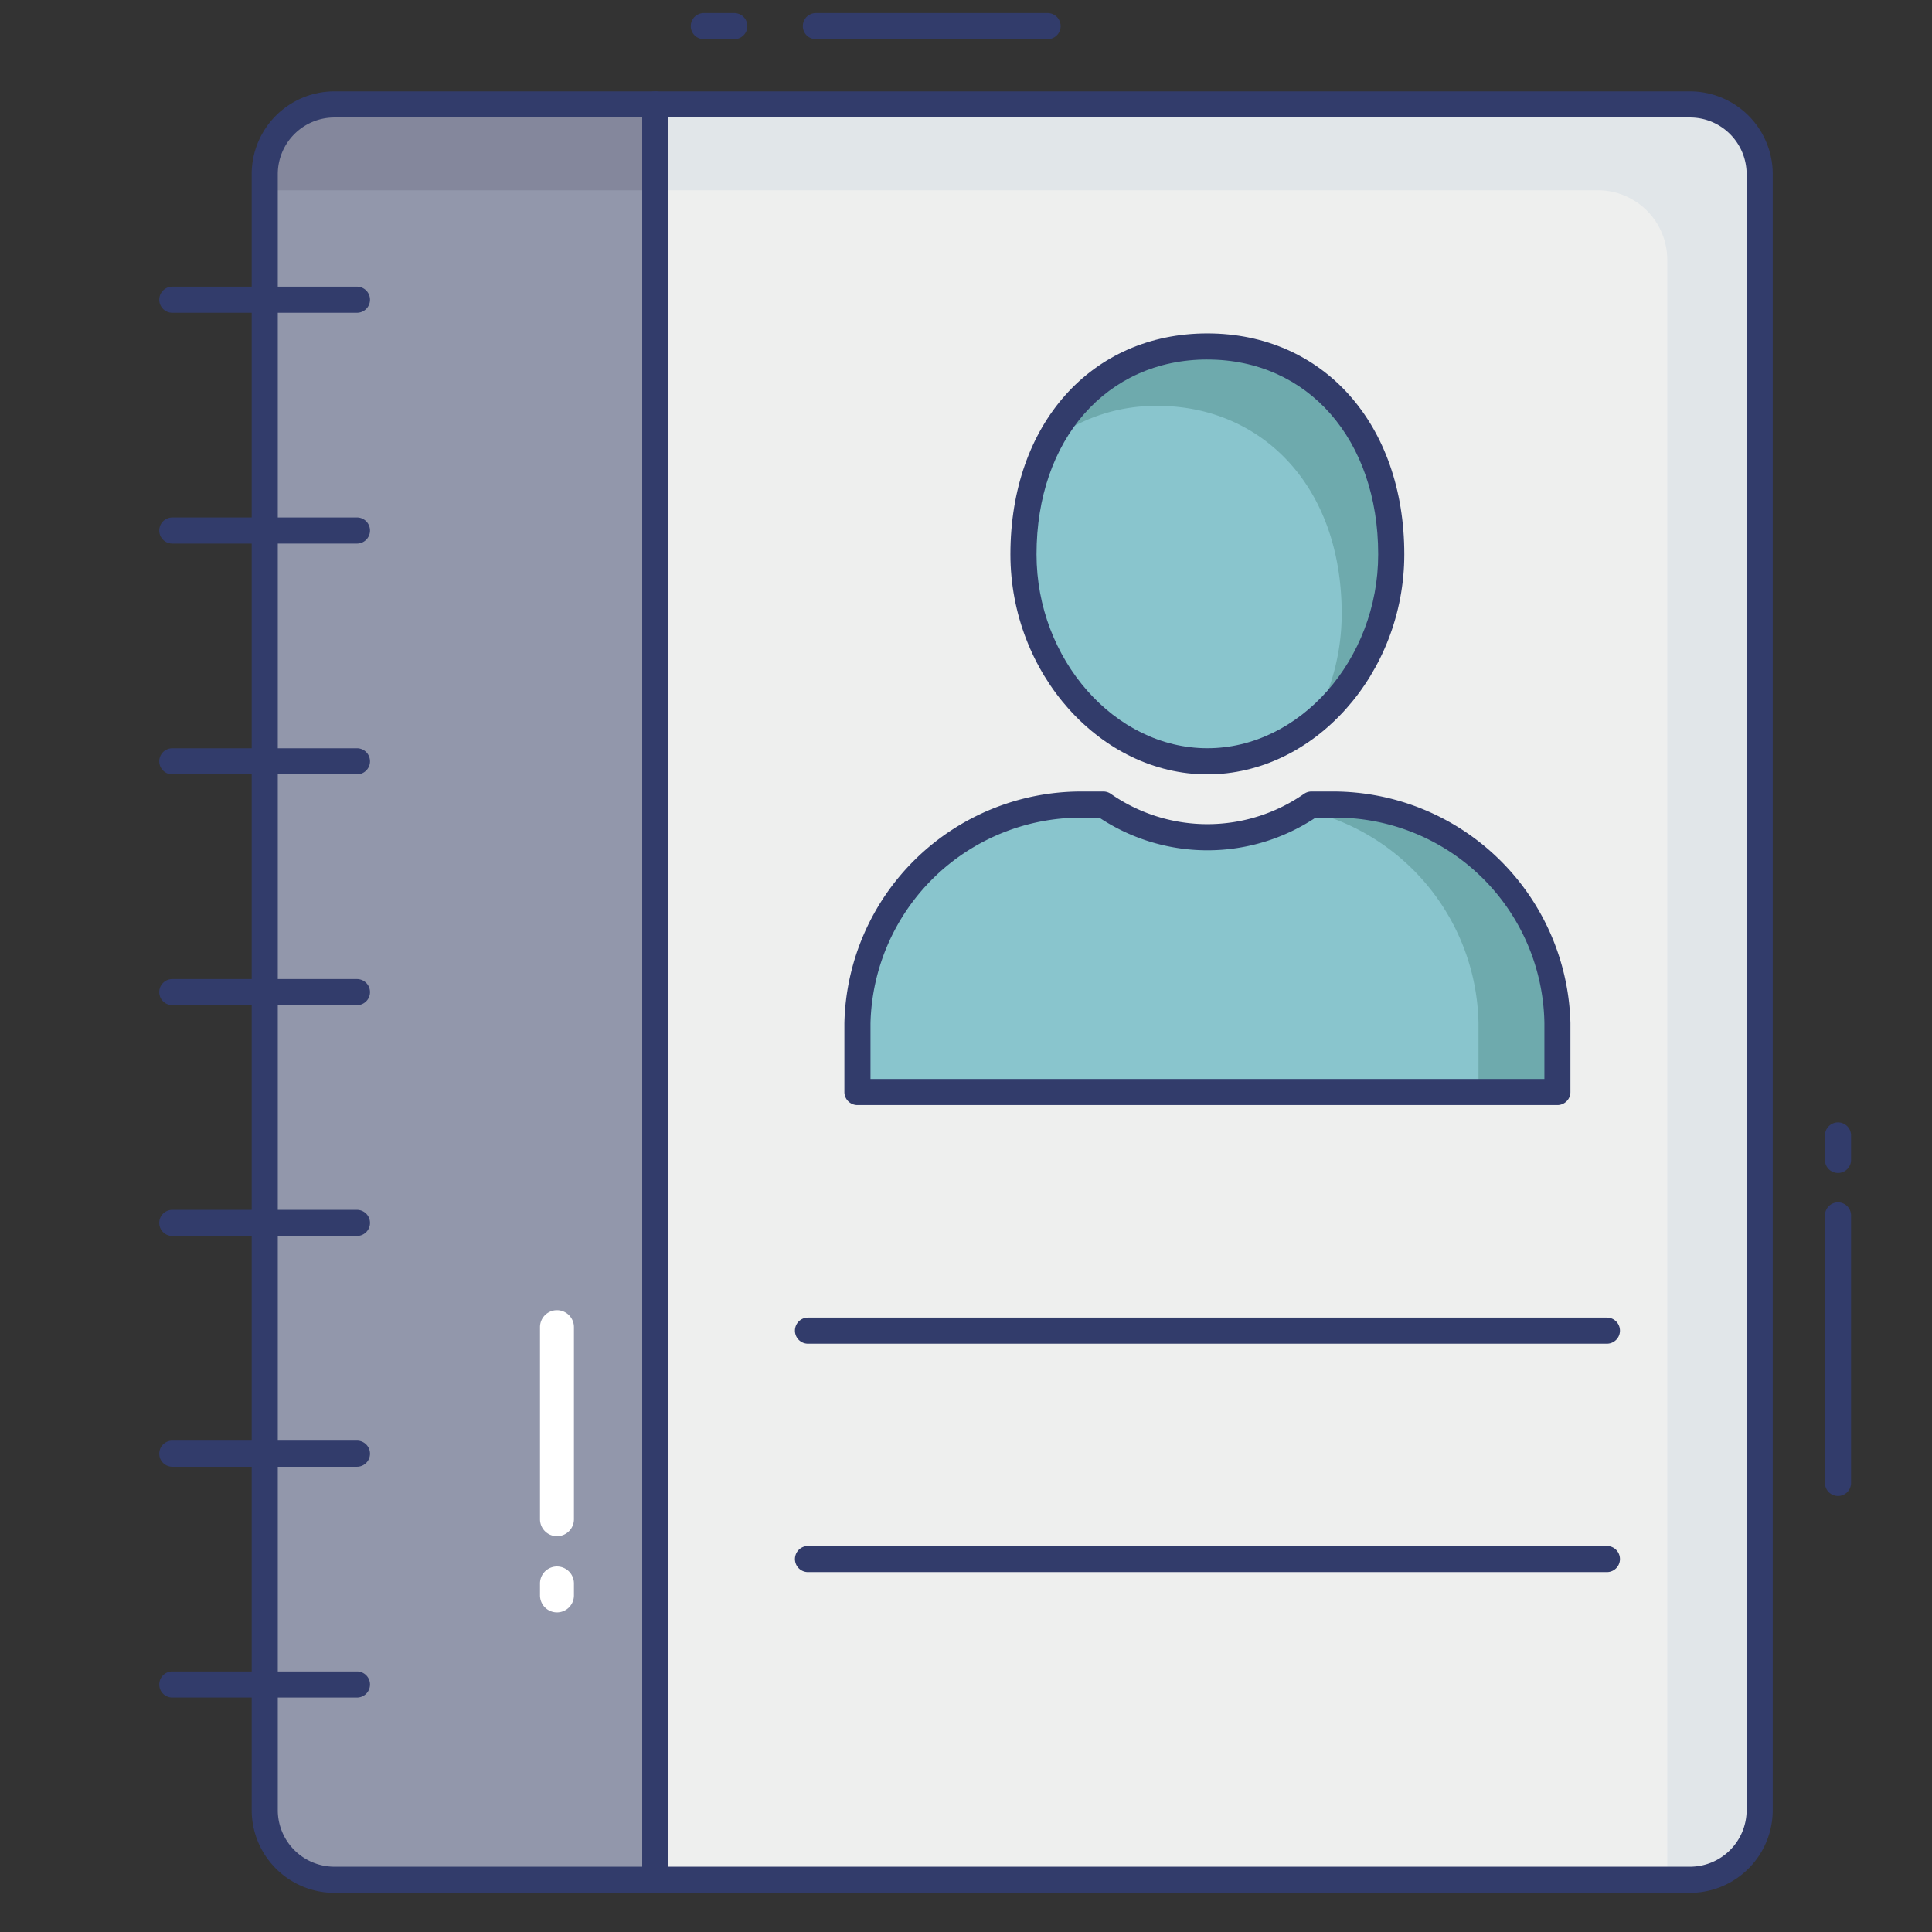 <svg height="512" viewBox="0 0 74 74" width="512" xmlns="http://www.w3.org/2000/svg"><rect x="0" y="0" width="74" height="74" fill="#333333" stroke="none"/><g id="color_line" data-name="color line"><path d="m64.729 4h-39.629v68h39.629a2.667 2.667 0 0 0 2.671-2.667v-62.666a2.667 2.667 0 0 0 -2.671-2.667z" fill="#eeefee"/><path d="m67.4 6.667v62.67a2.667 2.667 0 0 1 -2.67 2.663h-.87v-62.043a2.663 2.663 0 0 0 -2.67-2.67h-36.09v-3.287h39.63a2.676 2.676 0 0 1 2.67 2.667z" fill="#e1e6e9"/><path d="m12.807 4h12.293a0 0 0 0 1 0 0v68a0 0 0 0 1 0 0h-12.293a2.667 2.667 0 0 1 -2.667-2.667v-62.666a2.667 2.667 0 0 1 2.667-2.667z" fill="#9297ab"/><path d="m25.1 4v3.29h-14.96v-.62a2.67 2.67 0 0 1 2.67-2.67z" fill="#84879c"/><path d="m13.676 11.98h-7.076a.5.5 0 0 1 0-1h7.072a.5.5 0 0 1 0 1z" fill="#323c6b"/><path d="m13.676 20.82h-7.076a.5.5 0 0 1 0-1h7.072a.5.5 0 0 1 0 1z" fill="#323c6b"/><path d="m13.676 29.66h-7.076a.5.5 0 0 1 0-1h7.072a.5.5 0 0 1 0 1z" fill="#323c6b"/><path d="m13.676 38.5h-7.076a.5.5 0 0 1 0-1h7.072a.5.5 0 0 1 0 1z" fill="#323c6b"/><path d="m13.676 47.34h-7.076a.5.5 0 0 1 0-1h7.072a.5.5 0 0 1 0 1z" fill="#323c6b"/><path d="m13.676 56.18h-7.076a.5.5 0 0 1 0-1h7.072a.5.5 0 0 1 0 1z" fill="#323c6b"/><path d="m13.676 65.02h-7.076a.5.5 0 0 1 0-1h7.072a.5.5 0 0 1 0 1z" fill="#323c6b"/><path d="m46.245 13.271c-3.89 0-7.044 2.975-7.044 7.961 0 4.248 3.154 7.928 7.044 7.928s7.044-3.68 7.044-7.928c-.001-4.987-3.154-7.961-7.044-7.961z" fill="#89c5cd"/><path d="m59.654 39.189v2.638h-26.812v-2.638a8.524 8.524 0 0 1 8.551-8.373h.867a6.879 6.879 0 0 0 7.977 0h.854a8.543 8.543 0 0 1 8.563 8.373z" fill="#89c5cd"/><path d="m53.29 21.237a8.331 8.331 0 0 1 -2.98 6.43 8.557 8.557 0 0 0 1.08-4.16c0-4.98-3.15-7.96-7.04-7.96a6.691 6.691 0 0 0 -4.17 1.39 6.651 6.651 0 0 1 6.06-3.67c3.89 0 7.05 2.98 7.05 7.97z" fill="#6eaaad"/><path d="m59.65 39.187v2.64h-3.02v-2.64a8.533 8.533 0 0 0 -6.71-8.17 3.436 3.436 0 0 0 .32-.2h.85a8.537 8.537 0 0 1 8.56 8.37z" fill="#6eaaad"/><g fill="#323c6b"><path d="m61.548 51.467h-30.6a.5.5 0 0 1 0-1h30.6a.5.5 0 0 1 0 1z"/><path d="m61.548 60.215h-30.6a.5.5 0 0 1 0-1h30.6a.5.5 0 0 1 0 1z"/><path d="m70.4 44.928a.5.5 0 0 1 -.5-.5v-.938a.5.5 0 0 1 1 0v.938a.5.5 0 0 1 -.5.5z"/><path d="m70.4 57.3a.5.5 0 0 1 -.5-.5v-10.247a.5.5 0 0 1 1 0v10.247a.5.5 0 0 1 -.5.5z"/><path d="m28.125 1.5h-1.167a.5.5 0 0 1 0-1h1.167a.5.5 0 0 1 0 1z"/><path d="m40.125 1.5h-8.875a.5.5 0 0 1 0-1h8.875a.5.5 0 0 1 0 1z"/><path d="m64.729 72.5h-39.629a.5.5 0 0 1 -.5-.5v-68a.5.5 0 0 1 .5-.5h39.63a3.17 3.17 0 0 1 3.17 3.167v62.666a3.17 3.17 0 0 1 -3.171 3.167zm-39.13-1h39.13a2.169 2.169 0 0 0 2.171-2.167v-62.666a2.169 2.169 0 0 0 -2.171-2.167h-39.129z"/><path d="m25.1 72.5h-12.293a3.17 3.17 0 0 1 -3.167-3.167v-62.666a3.17 3.17 0 0 1 3.167-3.167h12.293a.5.5 0 0 1 .5.5v68a.5.5 0 0 1 -.5.5zm-12.293-68a2.169 2.169 0 0 0 -2.167 2.167v62.666a2.169 2.169 0 0 0 2.167 2.167h11.793v-67z"/><path d="m46.244 29.66c-4.089 0-7.543-3.86-7.543-8.428 0-4.982 3.1-8.461 7.543-8.461s7.544 3.479 7.544 8.461c0 4.568-3.455 8.428-7.544 8.428zm0-15.89c-3.853 0-6.543 3.068-6.543 7.461 0 4.026 3 7.428 6.543 7.428s6.544-3.4 6.544-7.428c0-4.392-2.688-7.46-6.544-7.46z"/><path d="m59.654 42.327h-26.812a.5.5 0 0 1 -.5-.5v-2.638a9.075 9.075 0 0 1 9.051-8.873h.867a.5.5 0 0 1 .287.09 6.474 6.474 0 0 0 7.4 0 .5.5 0 0 1 .287-.09h.854a9.1 9.1 0 0 1 9.063 8.863v2.647a.5.5 0 0 1 -.497.501zm-26.312-1h25.812v-2.133a8 8 0 0 0 -8.063-7.877h-.7a7.484 7.484 0 0 1 -8.287 0h-.712a8.069 8.069 0 0 0 -8.05 7.883z"/></g><path d="m21.333 61.758a.65.65 0 0 1 -.65-.65v-.458a.65.65 0 0 1 1.3 0v.458a.65.65 0 0 1 -.65.65z" fill="#fff"/><path d="m21.333 58.84a.65.65 0 0 1 -.65-.65v-7.357a.65.65 0 0 1 1.3 0v7.357a.65.65 0 0 1 -.65.65z" fill="#fff"/></g></svg>